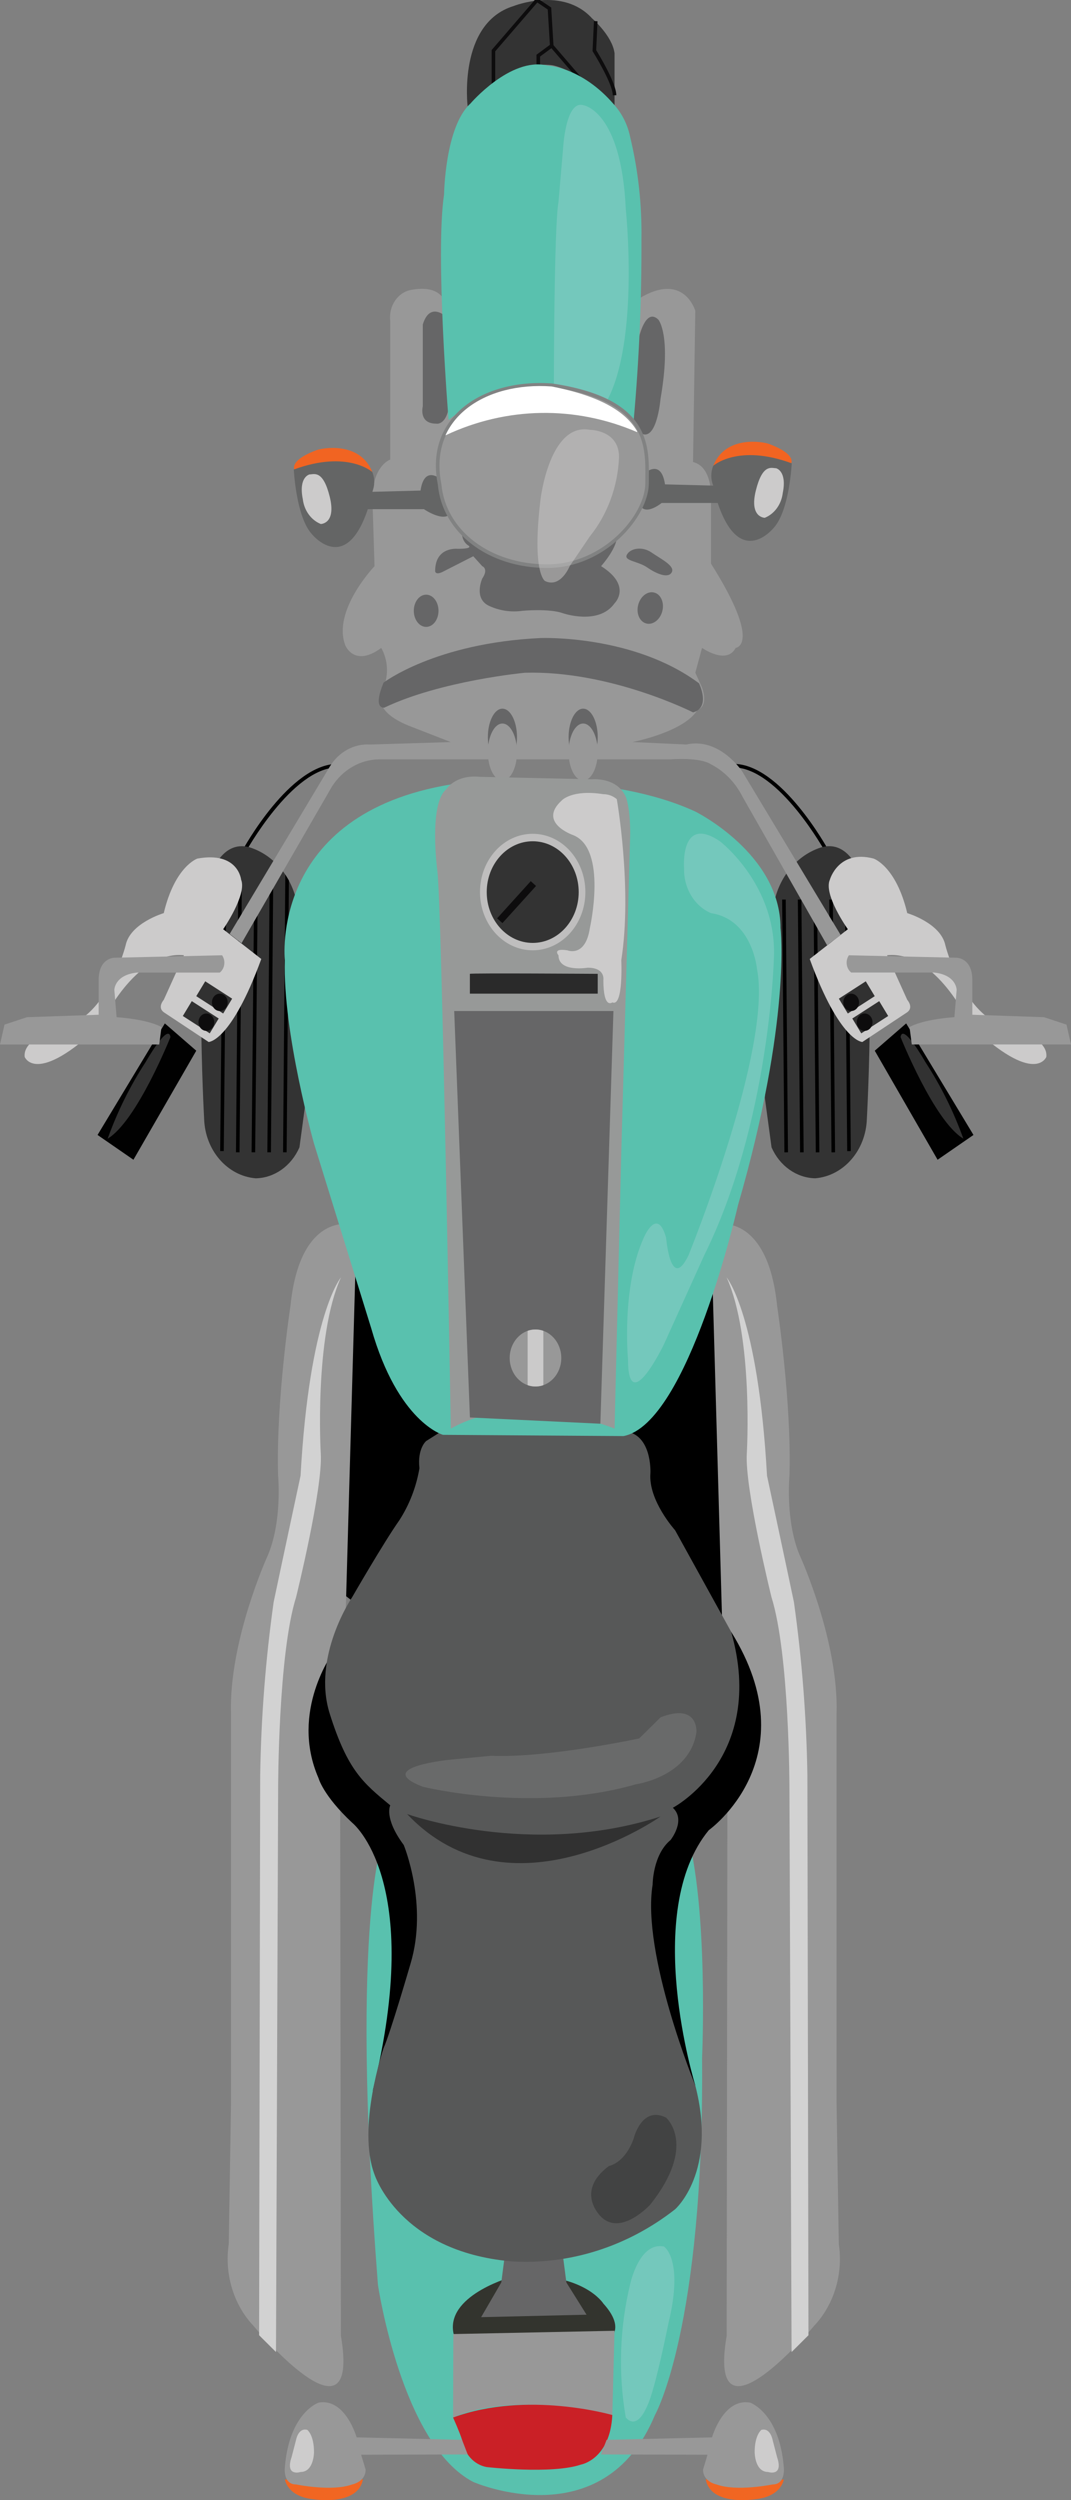 <?xml version="1.0" encoding="utf-8"?>
<!-- Generator: Adobe Illustrator 24.2.3, SVG Export Plug-In . SVG Version: 6.00 Build 0)  -->
<svg version="1.1" id="Layer_1" xmlns="http://www.w3.org/2000/svg" xmlns:xlink="http://www.w3.org/1999/xlink" x="0px" y="0px"
	 viewBox="0 0 300 700" style="enable-background:new 0 0 300 700;" xml:space="preserve">
<rect x="0" y="0" width="300" height="700" fill="#808080" stroke="none"/>
<style type="text/css">
	.st0{fill:#333333;}
	.st1{fill:#010101;}
	.st2{fill:#323232;}
	.st3{fill:#CCCBCB;}
	.st4{fill:#989898;}
	.st5{fill:#313131;}
	.st6{fill:#0D0C0D;}
	.st7{fill:#D2D2D2;}
	.st8{fill:#59C1AE;}
	.st9{fill:#74C8BC;}
	.st10{fill:#33342E;}
	.st11{fill:#CA2026;}
	.st12{fill:#666667;}
	.st13{fill:#575858;}
	.st14{opacity:0.44;enable-background:new    ;}
	.st15{opacity:0.11;fill:#FFFFFF;enable-background:new    ;}
	.st16{opacity:0.24;enable-background:new    ;}
	.st17{fill:#F16422;}
	.st18{fill:#646565;}
	.st19{fill:#818282;}
	.st20{opacity:0.5;fill:#CCCBCB;enable-background:new    ;}
	.st21{clip-path:url(#SVGID_2_);}
	.st22{fill:#FFFFFF;}
	.st23{fill:#979998;}
	.st24{fill:#BFBEBE;}
	.st25{fill:#2A2A2A;}
	.st26{clip-path:url(#SVGID_4_);}
	.st27{fill:#CBCACA;}
	.st28{fill:#F16622;}
	.st29{fill:#CDCCCC;}
	.st30{fill:#3A3A3A;}
	.st31{fill:#676767;}
	.st32{fill:#F89C1C;}
	.st33{fill:#C07A2A;}
	.st34{fill:#FDC672;}
	.st35{fill:#FDC56F;}
	.st36{fill:#979797;}
	.st37{fill:url(#Path_3543_1_);}
	.st38{fill:url(#Path_3545_1_);}
	.st39{fill:url(#Path_3546_1_);}
	.st40{fill:url(#Path_3547_1_);}
	.st41{clip-path:url(#SVGID_6_);}
	.st42{fill:#0E0E0E;}
	.st43{fill:#0C0C0C;}
	.st44{clip-path:url(#SVGID_8_);}
</style>
<g id="Path_3356_1_">
	<path d="M68.61,238.9l-0.88-0.48c0.54-1,13.49-24.55,26.83-24.55v1C81.82,214.88,68.74,238.66,68.61,238.9z"/>
</g>
<path id="Path_3357_1_" class="st0" d="M60,242.83c0,0,3.14-7.63,10.05-5.55c6.75,2.18,11.84,8.34,13.2,15.96l2.51,54.12
	l-1.88,13.88c-2.27,5.21-7.01,8.57-12.25,8.67c-7.96-0.67-14.18-7.84-14.45-16.65C57.18,313.26,54.03,256.36,60,242.83z"/>
<g id="Line_6_1_">
	<rect x="27.12" y="286.39" transform="matrix(9.765159e-03 -1 1 9.765159e-03 -224.977 346.598)" width="70.78" height="1"/>
</g>
<g id="Line_7_1_">
	<polygon points="67.1,322.63 66.1,322.62 66.72,251.84 67.72,249.38 	"/>
</g>
<g id="Line_8_1_">
	<rect x="35.92" y="286.74" transform="matrix(9.765159e-03 -1 1 9.765159e-03 -216.614 355.737)" width="70.78" height="1"/>
</g>
<g id="Line_9_1_">
	<polygon points="75.89,322.63 74.89,322.62 75.52,247.84 76.52,247.85 	"/>
</g>
<g id="Line_10_1_">
	<polygon points="80.29,322.63 79.29,322.62 79.92,244.88 80.92,246.52 	"/>
</g>
<g id="Group_3925_1_" transform="translate(13.665 32.67)">
	<path id="Path_3358_1_" class="st1" d="M32.51,253.87L13.66,285.1l10.05,6.94l17.6-30.53L32.51,253.87z"/>
	<path id="Path_3359_1_" class="st2" d="M16.49,286.14c2.75-7.63,6.33-14.85,10.68-21.51c0,0,6.28-11.1,6.91-6.94
		C34.09,257.69,24.66,281.28,16.49,286.14z"/>
</g>
<path id="Path_3360_1_" class="st3" d="M73.19,268.5l-10.68-8.33c0,0,6.74-9.72,5.03-13.88c0,0-0.78-7.98-12.25-5.9
	c0,0-6.28,2.08-9.42,15.27c0,0-9.42,2.78-10.68,9.02c0,0-5.03,20.12-17.6,22.9c0,0-11.31,2.78-10.68,8.33c0,0,3.14,8.33,21.36-9.02
	c0,0,9.42-20.82,23.25-19.44l-5.65,12.49c0,0-1.88,2.08,0,3.47l12.57,8.33C58.42,291.74,64.71,291.76,73.19,268.5z"/>
<path id="Path_3361_1_" class="st4" d="M62.2,267.46l-30.16,0.69c0,0-4.4,0-4.4,6.24v9.72l-20.1,0.69l-6.28,2.08L0,292.44h44.6
	l0.63-4.86c0,0-3.14-2.08-12.57-2.78l-0.63-7.63c0,0,0-4.16,6.28-4.86h23.25c1.38-1.09,1.7-3.21,0.72-4.74
	C62.25,267.54,62.23,267.5,62.2,267.46z"/>
<g id="Group_3926_1_" transform="translate(25.602 29.843)">
	<path id="Path_3362_1_" class="st5" d="M28.12,250.46l-2.51,4.16l7.54,4.86l2.51-4.16L28.12,250.46z"/>
	<ellipse id="Ellipse_148_1_" class="st6" cx="32.2" cy="256.35" rx="2.2" ry="2.43"/>
</g>
<g id="Group_3927_1_" transform="translate(27.487 27.33)">
	<path id="Path_3363_1_" class="st5" d="M30,247.42l-2.51,4.16l7.54,4.86l2.51-4.16L30,247.42z"/>
	<ellipse id="Ellipse_149_1_" class="st6" cx="34.08" cy="253.31" rx="2.2" ry="2.43"/>
</g>
<g id="Path_3364_1_">
	<path d="M231.39,238.9c-0.13-0.24-13.2-24.03-25.95-24.03v-1c13.34,0,26.28,23.55,26.83,24.55L231.39,238.9z"/>
</g>
<g id="Group_3929_1_" transform="translate(4.398 10.204)">
	<path id="Path_3365_1_" class="st0" d="M235.6,232.62c0,0-3.14-7.63-10.05-5.55c-6.75,2.18-11.84,8.34-13.2,15.96l-2.51,54.12
		l1.88,13.88c2.27,5.21,7.01,8.57,12.25,8.67c7.96-0.67,14.18-7.84,14.45-16.65C238.42,303.05,241.57,246.15,235.6,232.62z"/>
	<g id="Line_11_1_">
		<rect x="232.59" y="241.3" transform="matrix(1 -8.871309e-03 8.871309e-03 1 -2.445 2.079)" width="1" height="70.78"/>
	</g>
	<g id="Line_12_1_">
		<rect x="228.19" y="241.64" transform="matrix(1 -8.871309e-03 8.871309e-03 1 -2.449 2.04)" width="1" height="70.78"/>
	</g>
	<g id="Line_13_1_">
		<rect x="223.79" y="241.64" transform="matrix(1 -8.871309e-03 8.871309e-03 1 -2.449 2.001)" width="1" height="70.78"/>
	</g>
	<g id="Line_14_1_">
		<rect x="219.39" y="241.64" transform="matrix(1 -8.871309e-03 8.871309e-03 1 -2.449 1.962)" width="1" height="70.78"/>
	</g>
	<g id="Line_15_1_">
		<rect x="215" y="241.64" transform="matrix(1 -8.885104e-03 8.885104e-03 1 -2.453 1.926)" width="1" height="70.78"/>
	</g>
</g>
<g id="Group_3930_1_" transform="translate(19.791 32.67)">
	<path id="Path_3366_1_" class="st1" d="M234.04,253.87l18.85,31.23l-10.05,6.94l-17.6-30.53L234.04,253.87z"/>
	<path id="Path_3367_1_" class="st2" d="M250.06,286.14c-2.75-7.63-6.33-14.85-10.68-21.51c0,0-6.28-11.1-6.91-6.94
		C232.46,257.69,241.89,281.28,250.06,286.14z"/>
</g>
<path id="Path_3368_1_" class="st3" d="M226.81,268.5l10.68-8.33c0,0-6.92-9.72-5.03-13.88c0,0,2.38-8.51,12.25-5.9
	c0,0,6.28,2.08,9.42,15.27c0,0,9.42,2.78,10.68,9.02c0,0,5.03,20.12,17.6,22.9c0,0,11.31,2.78,10.68,8.33c0,0-3.14,8.33-21.36-9.02
	c0,0-9.42-20.82-23.25-19.44l5.65,12.49c0,0,1.88,2.08,0,3.47l-12.57,8.33C241.58,291.74,235.29,291.76,226.81,268.5z"/>
<path id="Path_3369_1_" class="st4" d="M237.8,267.46l30.16,0.69c0,0,4.4,0,4.4,6.24v9.72l20.1,0.69l6.28,2.08l1.26,5.55h-44.6
	l-0.63-4.86c0,0,3.14-2.08,12.57-2.78l0.63-7.63c0,0,0-4.16-6.28-4.86h-23.25c-1.38-1.09-1.7-3.21-0.72-4.74
	C237.75,267.54,237.77,267.5,237.8,267.46z"/>
<g id="Group_3931_1_" transform="translate(16.649 29.843)">
	<path id="Path_3370_1_" class="st5" d="M229.63,250.46l2.51,4.16l-7.54,4.86l-2.51-4.16L229.63,250.46z"/>
	<ellipse id="Ellipse_150_1_" class="st6" cx="225.55" cy="256.35" rx="2.2" ry="2.43"/>
</g>
<g id="Group_3932_1_" transform="translate(14.764 27.33)">
	<path id="Path_3371_1_" class="st5" d="M227.75,247.42l2.51,4.16l-7.54,4.86l-2.51-4.16L227.75,247.42z"/>
	<ellipse id="Ellipse_151_1_" class="st6" cx="223.66" cy="253.31" rx="2.2" ry="2.43"/>
</g>
<path id="Path_3372_1_" d="M107.75,357.32H95.18L95.15,359l-1.85,85.06l10.68,8.33l74.14,4.86l24.14-4.66l2.25-61.26l-4.4-40.94
	l-44.6-0.7"/>
<g id="Group_3934_1_" transform="translate(-581.61 256.208)">
	<path id="Path_3373_1_" class="st4" d="M678.68,86.54c0,0-13.2-2.08-15.71,22.9c0,0-4.08,26.72-3.46,47.53
		c0,0,1.26,13.19-3.14,22.9c0,0-10.68,23.59-10.05,43.72v108.94l-0.63,39.55c-1.25,8.42,1.34,16.99,6.91,22.9
		c0,0,30.16,36.08,24.5,2.78l-0.2-148.07l4.26-150.03L678.68,86.54z"/>
	<path id="Path_3374_1_" class="st7" d="M677.11,101.46c0,0-8.8,10.41-11.31,55.51c0,0-5.65,26.37-7.54,35.39
		c-2.26,16.08-3.52,32.31-3.77,48.57l-0.3,156.69l4.73,4.71l0.6-157.93c0,0,0-37.47,5.03-53.43c0,0,7.54-30.53,6.91-40.25
		C671.45,150.72,669.57,118.11,677.11,101.46z"/>
</g>
<path id="Path_3375_1_" class="st4" d="M201.97,342.75c0,0,13.2-2.08,15.71,22.9c0,0,4.08,26.72,3.46,47.53
	c0,0-1.26,13.19,3.14,22.9c0,0,10.68,23.59,10.05,43.72v108.94l0.63,39.55c1.25,8.42-1.34,16.99-6.91,22.9
	c0,0-30.16,36.08-24.5,2.78l0.2-148.07l-4.26-150.03L201.97,342.75z"/>
<path id="Path_3376_1_" class="st7" d="M203.54,357.67c0,0,8.8,10.41,11.31,55.51c0,0,5.65,26.37,7.54,35.39
	c2.26,16.08,3.52,32.31,3.77,48.57l0.3,156.69l-4.73,4.71l-0.6-157.93c0,0,0-37.47-5.03-53.43c0,0-7.54-30.53-6.91-40.25
	C209.2,406.93,211.08,374.32,203.54,357.67z"/>
<path id="Path_3377_1_" class="st8" d="M107.75,513.45c0,0-10.05,21.51-1.88,126.29c0,0,6.6,44.76,26.7,55.17
	c0,0,36.44,15.96,50.89-18.74c0,0,13.82-24.29,13.2-99.92c0,0,1.88-42.33-4.4-63.84L107.75,513.45z"/>
<path id="Path_3378_1_" class="st9" d="M175.29,676.87c-2.15-12.43-1.72-25.24,1.26-37.47c0,0,2.51-11.8,9.42-10.41
	c0,0,5.65,3.47,1.26,21.51c0,0-2.51,12.49-4.4,18.74C182.82,669.24,179.68,681.72,175.29,676.87z"/>
<path id="Path_3379_1_" class="st10" d="M143.87,637.32c0,0-18.22,4.86-16.96,15.27c0.71,5.88,7.54,5.55,10.05,6.24
	c0,0,23.25,3.47,32.04-2.78c0,0,7.54-2.77,0-11.1C169,644.95,163.35,635.93,143.87,637.32z"/>
<path id="Path_3380_1_" class="st4" d="M126.91,676.87l0.08-23.37l45.15-0.92l-0.63,23.59
	C171.52,676.17,143.88,669.23,126.91,676.87z"/>
<path id="Path_3381_1_" class="st11" d="M126.91,676.87c0,0,1.88,4.16,2.51,6.24c0.58,3.92,3.36,6.99,6.91,7.63
	c0,0,18.22,2.08,26.39-0.69c0,0,8.17-1.39,8.8-13.88C171.51,676.17,147.64,669.23,126.91,676.87z"/>
<path id="Path_3382_1_" class="st12" d="M141.68,629.33l-1.26,9.72l-5.65,9.72l29.53-0.69l-5.65-9.02l-1.26-9.72L141.68,629.33z"/>
<path id="Path_3383_1_" d="M93.44,462.45c0,0-12.4,16.65-4.22,35.39c0,0,1.26,4.86,9.42,12.49c0,0,20.38,15.96,5.8,74.95l90.33-1.39
	c0,0-15.08-48.57,3.77-71.47c0,0,28.27-20.12,6.28-55.51L93.44,462.45z"/>
<path id="Path_3384_1_" class="st13" d="M123.77,400.69l-4.4,2.78c0,0-2.51,2.08-1.88,7.63c-0.9,5.26-2.83,10.23-5.65,14.58
	c-4.4,6.24-13.2,21.51-13.2,21.51s-11.31,16.65-6.28,32.61s9.42,19.44,16.96,25.67c0,0-1.88,3.47,3.77,11.1
	c0,0,6.91,16.65,1.88,33.31c0,0-5.65,19.44-7.54,23.59c0,0-7.54,22.2-2.51,35.39c0,0,6.91,21.51,38.32,24.29
	c16.34,1.01,32.51-4.13,45.86-14.58c0,0,11.94-10.41,5.65-34.7c0,0-15.08-36.78-11.94-56.21c0,0,0-8.33,5.03-12.49
	c0,0,4.4-5.55,0.63-9.02c0,0,26.39-13.88,16.34-49.26l-15.71-28.45c0,0-7.54-8.33-6.91-15.96c0,0,0.63-11.8-8.17-11.8L123.77,400.69
	z"/>
<path id="Path_3386_1_" class="st14" d="M114.03,507.9c0,0,34.55,12.49,71,0.69C185.03,508.59,142.93,538.43,114.03,507.9z"/>
<path id="Path_3387_1_" class="st15" d="M126.6,492.63c0,0-22.62,2.08-8.17,7.63c0,0,30.79,7.63,59.69-0.69
	c0,0,15.08-2.08,16.96-14.58c0,0,0.63-8.33-10.05-4.16l-5.97,5.9c0,0-25.76,5.55-41.47,4.86L126.6,492.63z"/>
<path id="Path_3389_1_" class="st16" d="M170.57,606.44c0,0,4.4-0.69,6.91-7.63c0,0,2.2-9.37,9.11-5.9c0,0,8.8,7.63-4.4,24.29
	c0,0-8.17,9.02-13.82,3.47C168.38,620.65,160.84,613.72,170.57,606.44z"/>
<path id="Path_3390_1_" class="st0" d="M130.99,29.79c0,0-2.83-23.25,12.88-28.1c0,0,13.82-5.55,21.99,3.47c0,0,5.65,4.86,6.28,9.72
	v14.58c0,0-8.8-9.02-16.96-11.1c0,0-8.17-2.08-18.22,6.24L130.99,29.79z"/>
<g id="Path_3391_1_">
	<polygon class="st6" points="138.72,25.98 137.72,25.98 137.72,14 150.33,-0.63 154.4,2.11 155.06,13.04 151.28,15.83 
		151.28,19.74 150.28,19.74 150.28,15.32 154.03,12.56 153.43,2.66 150.51,0.7 138.72,14.37 	"/>
</g>
<g id="Line_16_1_">
	
		<rect x="158.03" y="11.32" transform="matrix(0.758 -0.652 0.652 0.758 27.036 107.663)" class="st6" width="1" height="12.2"/>
</g>
<g id="Path_3392_1_">
	<path class="st6" d="M172.64,26.67h-1c0-3.29-5.52-12.13-5.58-12.22l-0.08-0.13l0.39-8.42l1,0.05l-0.37,8.1
		C167.73,15.23,172.64,23.3,172.64,26.67z"/>
</g>
<path id="Path_3393_1_" class="st4" d="M124.28,83.86c0,0-1.46-4.1-9-2.71c-3.8,0.6-6.46,4.47-5.97,8.67v38.86
	c0,0-4.4,1.39-5.03,9.72l0.63,20.12c0,0-11.94,12.49-8.17,22.2c0,0,2.51,6.24,10.05,0.69c1.89,3.35,2.13,7.52,0.63,11.1
	c0,0-5.03,6.24,8.17,11.1l10.68,4.16l-22.62,0.69c-4.51-0.29-8.81,2.09-11.31,6.24l-28,46.78l3.31,2.62l25.32-43.86
	c3.03-4.74,7.95-7.58,13.2-7.63h81.68c0,0,8.17-0.69,11.31,1.39c3.72,1.91,6.8,5.07,8.8,9.02l23.72,41.64l3.81-2.86l-27.53-45.72
	c0,0-6.28-9.72-15.71-7.63l-15.08-0.69c0,0,14.45-2.78,18.22-9.02c0,0,3.14-0.69,1.26-6.24l-1.88-4.16l1.88-6.94
	c0,0,6.91,4.86,9.42,0c0,0,7.54-0.69-6.91-23.59v-18.04c0,0,0.63-9.02-5.03-10.41l0.63-42.33c0,0-3.14-11.1-15.71-3.47L124.28,83.86
	z"/>
<g id="Group_3938_1_" transform="translate(-523.971 157.055)">
	<path id="Path_3394_1_" class="st17" d="M745.44-26.99c0,0,2.23-2.67-6.09-5.78c-1.55-0.58-12.13-2.55-15.58,6.13L745.44-26.99z"/>
	<path id="Path_3395_1_" class="st18" d="M703.34-23.52c0,0,5.65-6.24,6.91,2.08l13.51,0.35c-0.73-1.76-0.73-3.79,0-5.55
		c0,0,6.91-6.24,21.99-0.69c0,0-0.63,13.19-5.03,18.04c0,0-9.42,11.8-15.71-6.94h-15.71c0,0-5.03,4.16-6.28,0L703.34-23.52z"/>
	<path id="Path_3396_1_" class="st3" d="M741.35-25.96c0,0,3.14,0.69,1.88,6.94c-0.38,3.16-2.31,5.84-5.03,6.94c0,0-4.4,0-2.51-7.63
		S740.1-25.96,741.35-25.96z"/>
</g>
<g id="Group_3939_1_" transform="translate(-572.348 157.841)">
	<path id="Path_3397_1_" class="st17" d="M654.96-26.04c0,0-2.23-2.67,6.09-5.78c1.55-0.58,12.13-2.55,15.58,6.13L654.96-26.04z"/>
	<path id="Path_3398_1_" class="st18" d="M697.05-22.57c0,0-5.65-6.24-6.91,2.08l-13.51,0.35c0.73-1.76,0.73-3.79,0-5.55
		c0,0-6.91-6.24-21.99-0.69c0,0,0.63,13.19,5.03,18.04c0,0,9.42,11.8,15.71-6.94h15.71c0,0,6.6,4.51,7.85,0.35L697.05-22.57z"/>
	<path id="Path_3399_1_" class="st3" d="M659.05-25.01c0,0-3.14,0.69-1.88,6.94c0.38,3.16,2.31,5.84,5.03,6.94c0,0,4.4,0,2.51-7.63
		S660.31-25.01,659.05-25.01z"/>
</g>
<path id="Path_3400_1_" class="st12" d="M178.11,98.49c0,0,1.88-13.19,6.28-9.02c0,0,3.77,4.16,0.63,22.2c0,0-1.12,13.43-6.21,9.14
	l-2.7-3.31L178.11,98.49z"/>
<path id="Path_3401_1_" class="st12" d="M124.53,88.36c0,0-4.21-3.76-6.1,2.5v22.9c0,0-1.26,4.86,3.77,4.86c0,0,3.14,0.69,3.77-6.24
	l-1.44-22.95"/>
<path id="Path_3402_1_" class="st8" d="M125.65,117.58c0,0-3.77-46.49-1.26-63.15c0,0,0.25-18.88,7.35-25.4
	c0,0,11.18-13.11,21.52-10.7c0,0,9.77,0.36,18.88,11.12c2.2,2.5,3.72,5.62,4.4,9.02c2.23,9.28,3.28,18.85,3.14,28.45
	c0.07,17.03-0.67,34.06-2.2,51C177.49,117.92,153.93,95.37,125.65,117.58z"/>
<path id="Path_3403_1_" class="st12" d="M129.74,147.76c-0.71,1.74-0.18,3.8,1.26,4.86c0,0,2.2,1.04-2.83,1.04
	c0,0-6.28-0.69-6.28,6.24c0,0,0,1.39,2.51,0l8.17-4.16l2.51,2.78c0,0,1.88,0.69,0,3.47c0,0-2.51,5.55,1.88,7.63
	c2.97,1.38,6.23,1.86,9.42,1.39c0,0,7.54-0.69,11.31,0.69c0,0,10.05,3.47,14.45-2.78c0,0,5.03-4.86-3.77-10.41
	c0,0,5.03-5.55,4.4-9.02L129.74,147.76z"/>
<path id="Path_3404_1_" class="st9" d="M155.15,107.47c0,0,0.03-44.02,1.29-50.96l1.26-14.58c0,0,0.63-13.88,5.65-12.49
	c0,0,10.68,1.39,11.94,29.14c0,0,3.91,36.73-5.34,53.78C169.95,112.37,160.52,108.9,155.15,107.47z"/>
<g id="Path_3405_1_">
	<path class="st4" d="M181.25,135.27c0,9.58-12.34,23.25-27.96,23.25s-28.9-9.02-30.16-22.9c-3.77-18.74,12.57-29.14,31.41-27.76
		C182.82,112.02,181.25,125.69,181.25,135.27z"/>
	<path class="st19" d="M153.3,159.02c-16.54,0-29.43-9.82-30.66-23.36c-1.5-7.43,0.08-14.07,4.57-19.16
		c5.78-6.56,16.03-9.96,27.38-9.14c27.35,4.03,27.25,17,27.17,26.47c0,0.49-0.01,0.97-0.01,1.44
		C181.75,144.61,169.53,159.02,153.3,159.02z M151.21,108.23c-9.68,0-18.23,3.23-23.25,8.92c-4.28,4.85-5.77,11.2-4.33,18.36
		c1.19,13.06,13.66,22.5,29.67,22.5c15.67,0,27.46-13.8,27.46-22.75c0-0.47,0-0.95,0.01-1.44c0.08-9.61,0.17-21.58-26.28-25.47
		C153.38,108.27,152.29,108.23,151.21,108.23z"/>
</g>
<path id="Path_3406_1_" class="st20" d="M152.67,162.68c0,0-3.77-2.08-1.26-22.9c0,0,2.51-21.51,13.82-19.44c0,0,8.17,0,8.17,7.63
	c-0.33,8.22-3.22,16.06-8.17,22.2l-5.65,8.33C159.58,158.5,157.07,164.76,152.67,162.68z"/>
<g id="Group_3941_1_" transform="translate(-552.002 149.994)">
	<g>
		<defs>
			<path id="SVGID_1_" d="M732.86-14.75c0,9.45-12.17,22.93-27.58,22.93c-15.4,0-28.51-8.9-29.74-22.59
				c-3.72-18.48,12.4-28.75,30.98-27.38C734.4-36.31,732.86-24.21,732.86-14.75z"/>
		</defs>
		<clipPath id="SVGID_2_">
			<use xlink:href="#SVGID_1_"  style="overflow:visible;"/>
		</clipPath>
		<g id="Group_3940_1_" transform="translate(0 0)" class="st21">
			<path id="Path_3407_1_" class="st22" d="M676.78-28.1c17.09-8.06,36.36-8.38,53.67-0.91l1.48-7.99l-53.91-19.85L661.9-34.26
				l2.48,6.85L676.78-28.1z"/>
		</g>
	</g>
</g>
<ellipse id="Ellipse_152_1_" class="st12" cx="119.37" cy="171.01" rx="3.46" ry="4.51"/>
<ellipse id="Ellipse_153_1_" transform="matrix(0.243 -0.97 0.97 0.243 -27.332 305.585)" class="st12" cx="182.2" cy="170.31" rx="4.47" ry="3.49"/>
<path id="Path_3409_1_" class="st12" d="M181.26,158.86c-2.6-1.79-6.65-1.8-5.64-3.59c1.01-1.79,4.3-2.37,6.89-0.57
	c2.59,1.79,6.67,3.76,5.65,5.55C187.15,162.05,183.85,160.65,181.26,158.86z"/>
<path id="Path_3410_1_" class="st12" d="M107.44,191.13c0,0,14.45-11.1,43.98-12.49c0,0,25.93-1.04,44.38,12.67
	c0,0,3.37,6.76-1.66,8.15c0,0-23.25-11.8-47.12-11.1c0,0-23.46,2.19-39.37,9.77C107.64,198.12,104.29,198.76,107.44,191.13z"/>
<g id="Group_3942_1_" transform="translate(-545.175 190.887)">
	<ellipse id="Ellipse_154_1_" class="st12" cx="685.91" cy="15.51" rx="4.08" ry="7.98"/>
	<ellipse id="Ellipse_155_1_" class="st4" cx="685.91" cy="19.67" rx="4.08" ry="7.98"/>
</g>
<path id="Path_3411_1_" class="st8" d="M124.08,401.73c0,0-12.57-3.47-20.1-29.84L87.96,320.2c0,0-8.8-31.23-8.17-51.35
	c0,0-4.52-40.93,46.74-49.26c0,0,41.21-4.86,68.23,7.63c0,0,23.87,11.8,23.87,32.61c0,0,3.14,25.67-11.94,77.72
	c0,0-13.82,61.06-32.04,64.53L124.08,401.73z"/>
<g id="Group_3943_1_" transform="translate(-533.867 190.887)">
	<ellipse id="Ellipse_156_1_" class="st12" cx="697.22" cy="15.51" rx="4.08" ry="7.98"/>
	<ellipse id="Ellipse_157_1_" class="st4" cx="697.22" cy="19.67" rx="4.08" ry="7.98"/>
</g>
<path id="Path_3412_1_" class="st23" d="M126.28,400c0,0-2.51-146.42-3.77-156.13c0,0-2.51-18.74,2.51-22.9c0,0,2.51-4.16,9.42-3.47
	l31.41,0.69c0,0,6.91-0.69,9.42,4.86c0,0,1.26,2.78,1.26,10.41l-2.51,89.52L172.15,400C172.15,400,145.76,388.89,126.28,400z"/>
<ellipse id="Ellipse_158_1_" class="st24" cx="149.21" cy="249.76" rx="14.76" ry="16.31"/>
<ellipse id="Ellipse_159_1_" class="st0" cx="149.22" cy="249.77" rx="12.88" ry="14.23"/>
<g id="Line_17_1_">
	
		<rect x="137.79" y="251.54" transform="matrix(0.671 -0.741 0.741 0.671 -139.598 190.435)" class="st6" width="14.04" height="2"/>
</g>
<path id="Path_3413_1_" class="st25" d="M131.62,272.66v5.55h35.81v-5.55C167.43,272.66,131.86,272.41,131.62,272.66z"/>
<path id="Path_3414_1_" class="st3" d="M160.52,233.81c0,0-10.05-3.47-3.14-9.72c0,0,2.83-3.12,11.62-1.73
	c1.36-0.01,2.69,0.48,3.77,1.39c0,0,4.4,24.98,1.26,45.1c0,0,0.63,13.19-2.51,11.8c0,0-2.51,2.08-2.51-6.24c0,0,0.63-3.47-4.4-3.47
	c0,0-8.17,1.39-8.17-3.47c0,0-1.88-2.08,2.51-1.39c0,0,5.03,2.08,6.28-6.24C165.23,259.83,170.26,237.62,160.52,233.81z"/>
<path id="Path_3415_1_" class="st12" d="M131.63,396.87l-4.4-113.8h44.6l-3.66,115.55L131.63,396.87z"/>
<g id="Group_3946_1_" transform="translate(-542.113 269.578)">
	<ellipse id="Ellipse_160_1_" class="st4" cx="692.11" cy="110.64" rx="7.23" ry="7.98"/>
	<g id="Group_3945_1_" transform="translate(0 0)">
		<g>
			<defs>
				<ellipse id="SVGID_3_" cx="692.11" cy="110.64" rx="7.23" ry="7.98"/>
			</defs>
			<clipPath id="SVGID_4_">
				<use xlink:href="#SVGID_3_"  style="overflow:visible;"/>
			</clipPath>
			<g id="Group_3944_1_" class="st26">
				<rect id="Rectangle_20252_1_" x="689.91" y="101.62" class="st27" width="4.4" height="18.04"/>
			</g>
		</g>
	</g>
</g>
<path id="Path_3416_1_" class="st9" d="M212.04,271.28c0,0-1.26-13.88-12.88-15.61c-4.65-1.99-7.67-6.99-7.54-12.49
	c0,0-1.26-15.27,10.05-7.63c0,0,16.34,12.49,15.08,33.31c0,0-1.26,45.8-19.48,82.58l-11.31,24.98c0,0-10.05,20.82-10.05,4.16
	c0,0-1.88-20.12,4.4-34c0,0,3.77-9.02,6.28,0c0,0,1.26,15.27,6.28,4.86C192.88,351.42,216.44,293.48,212.04,271.28z"/>
<g id="Group_3947_1_" transform="translate(-573.624 405.545)">
	<path id="Path_3417_1_" class="st28" d="M653.42,288.67c0,0,0.63,4.86,8.17,5.55c0,0,12.32,1.99,13.7-5.6L653.42,288.67z"/>
	<path id="Path_3418_1_" class="st4" d="M703.05,277.57l-29.53-0.69c0,0-3.14-11.1-10.68-9.72c0,0-8.17,2.78-9.42,18.04
		c0,0-0.63,4.86,3.14,4.86c0,0,10.05,2.08,15.71,0c0,0,3.77-0.69,3.77-4.16l-1.26-4.16l29.85-0.08L703.05,277.57z"/>
	<path id="Path_3419_1_" class="st29" d="M655.3,282.42l1.26-4.86c0,0,0.63-3.47,3.14-2.78c0,0,1.88,1.39,1.88,6.24
		c0,0,0,5.55-3.77,5.55C657.81,286.59,653.42,287.98,655.3,282.42z"/>
</g>
<g id="Group_3948_1_" transform="translate(-529.331 405.545)">
	<path id="Path_3420_1_" class="st28" d="M748.88,288.67c0,0-0.63,4.86-8.17,5.55c0,0-12.32,1.99-13.7-5.6L748.88,288.67z"/>
	<path id="Path_3421_1_" class="st4" d="M699.25,277.57l29.53-0.69c0,0,3.14-11.1,10.68-9.72c0,0,8.17,2.78,9.42,18.04
		c0,0,0.63,4.86-3.14,4.86c0,0-10.05,2.08-15.71,0c0,0-3.77-0.69-3.77-4.16l1.26-4.16l-29.85-0.08L699.25,277.57z"/>
	<path id="Path_3422_1_" class="st29" d="M747,282.42l-1.26-4.86c0,0-0.63-3.47-3.14-2.78c0,0-1.88,1.39-1.88,6.24
		c0,0,0,5.55,3.77,5.55C744.48,286.59,748.88,287.98,747,282.42z"/>
</g>
</svg>
